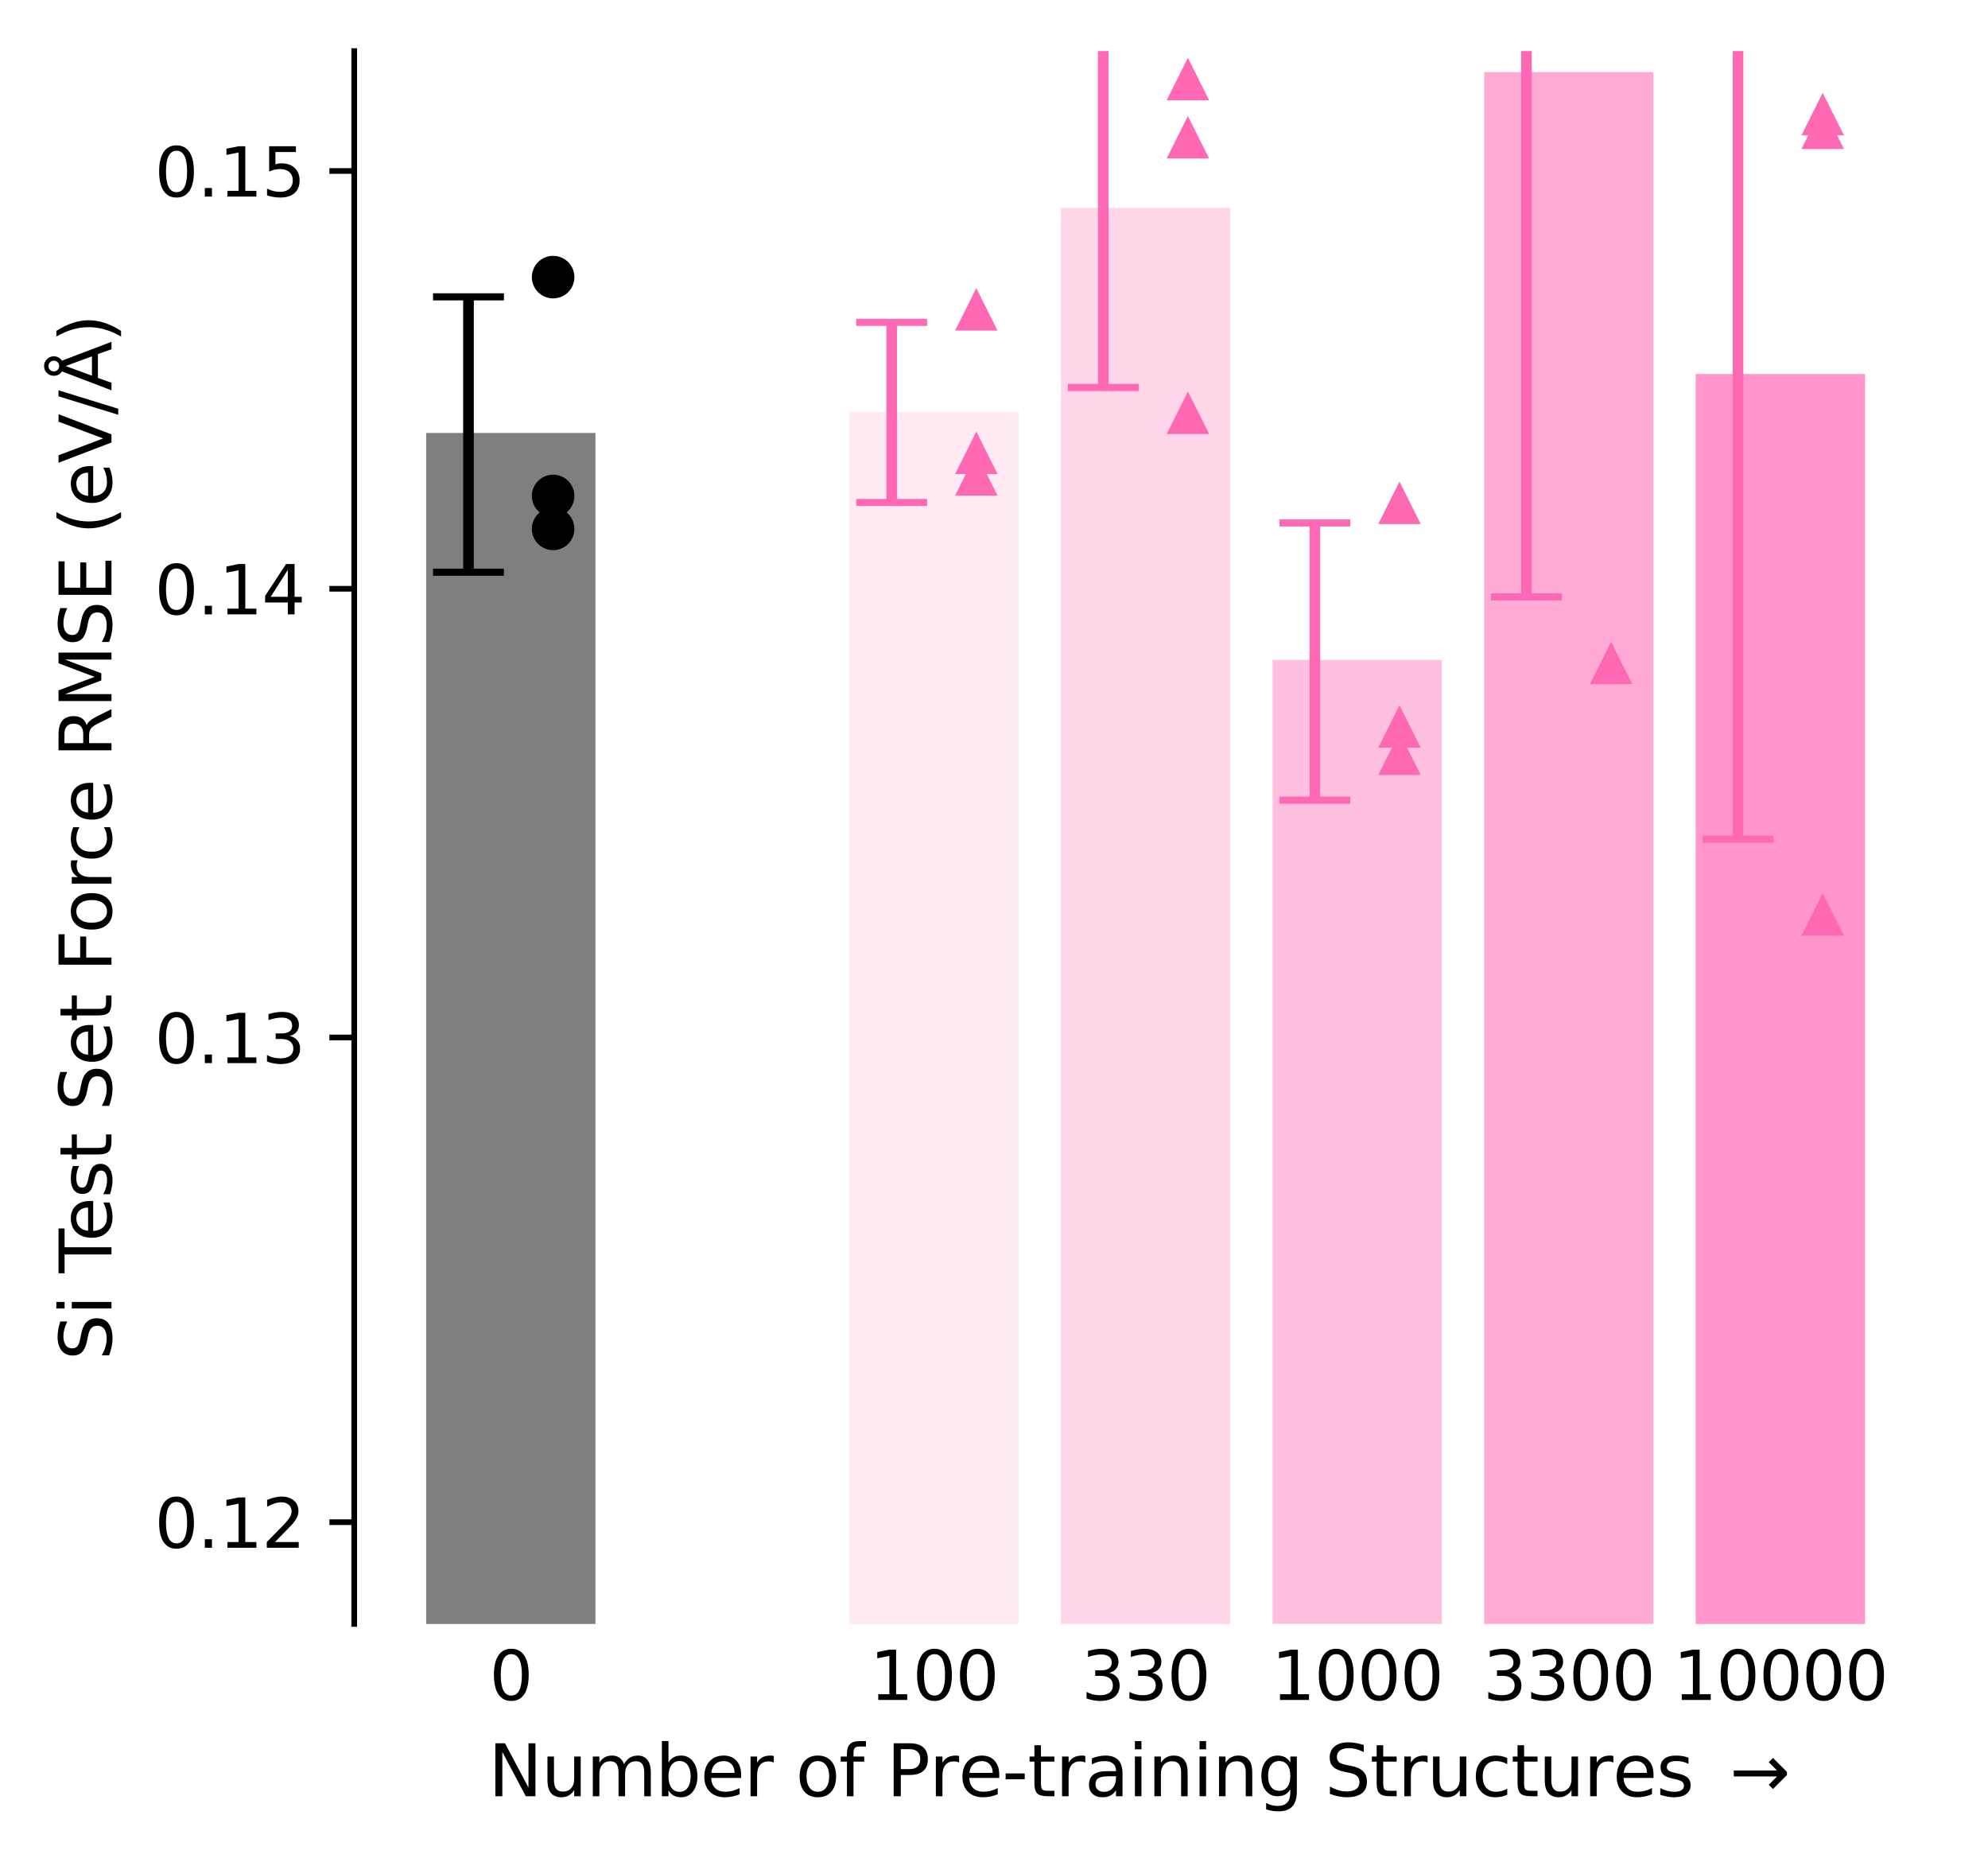 <?xml version="1.0" encoding="utf-8" standalone="no"?>
<!DOCTYPE svg PUBLIC "-//W3C//DTD SVG 1.1//EN"
  "http://www.w3.org/Graphics/SVG/1.1/DTD/svg11.dtd">
<svg xmlns:xlink="http://www.w3.org/1999/xlink" width="280.354pt" height="262.554pt" viewBox="0 0 280.354 262.554" xmlns="http://www.w3.org/2000/svg" version="1.1">
 <defs>
  <style type="text/css">*{stroke-linejoin: round; stroke-linecap: butt}</style>
 </defs>
 <g id="figure_1">
  <g id="patch_1">
   <path d="M 0 262.554 
L 280.354 262.554 
L 280.354 0 
L 0 0 
L 0 262.554 
z
" style="fill: none"/>
  </g>
  <g id="axes_1">
   <g id="patch_2">
    <path d="M 49.954 228.96 
L 273.154 228.96 
L 273.154 7.2 
L 49.954 7.2 
L 49.954 228.96 
z
" style="fill: none"/>
   </g>
   <g id="patch_3">
    <path d="M 60.099 1964197.693 
L 83.971 1964197.693 
L 83.971 61.042 
L 60.099 61.042 
z
" clip-path="url(#p1074780199)" style="opacity: 0.5"/>
   </g>
   <g id="PathCollection_1">
    <defs>
     <path id="ma147bc2204" d="M 0 3 
C 0.796 3 1.559 2.684 2.121 2.121 
C 2.684 1.559 3 0.796 3 0 
C 3 -0.796 2.684 -1.559 2.121 -2.121 
C 1.559 -2.684 0.796 -3 0 -3 
C -0.796 -3 -1.559 -2.684 -2.121 -2.121 
C -2.684 -1.559 -3 -0.796 -3 0 
C -3 0.796 -2.684 1.559 -2.121 2.121 
C -1.559 2.684 -0.796 3 0 3 
z
"/>
    </defs>
    <g clip-path="url(#p1074780199)">
     <use xlink:href="#ma147bc2204" x="78.003" y="39.072"/>
     <use xlink:href="#ma147bc2204" x="78.003" y="69.924"/>
     <use xlink:href="#ma147bc2204" x="78.003" y="74.567"/>
    </g>
   </g>
   <g id="patch_4">
    <path d="M 119.779 1964197.693 
L 143.65 1964197.693 
L 143.65 58.049 
L 119.779 58.049 
z
" clip-path="url(#p1074780199)" style="fill: #ffe1f0; opacity: 0.7"/>
   </g>
   <g id="PathCollection_2">
    <defs>
     <path id="mfc72a50290" d="M 0 -3 
L -3 3 
L 3 3 
z
"/>
    </defs>
    <g clip-path="url(#p1074780199)">
     <use xlink:href="#mfc72a50290" x="137.682" y="63.838" style="fill: #ff69b4"/>
     <use xlink:href="#mfc72a50290" x="137.682" y="43.616" style="fill: #ff69b4"/>
     <use xlink:href="#mfc72a50290" x="137.682" y="66.881" style="fill: #ff69b4"/>
    </g>
   </g>
   <g id="patch_5">
    <path d="M 149.618 1964197.693 
L 173.49 1964197.693 
L 173.49 29.316 
L 149.618 29.316 
z
" clip-path="url(#p1074780199)" style="fill: #ffc3e1; opacity: 0.7"/>
   </g>
   <g id="PathCollection_3">
    <g clip-path="url(#p1074780199)">
     <use xlink:href="#mfc72a50290" x="167.522" y="19.346" style="fill: #ff69b4"/>
     <use xlink:href="#mfc72a50290" x="167.522" y="58.193" style="fill: #ff69b4"/>
     <use xlink:href="#mfc72a50290" x="167.522" y="11.145" style="fill: #ff69b4"/>
    </g>
   </g>
   <g id="patch_6">
    <path d="M 179.458 1964197.693 
L 203.329 1964197.693 
L 203.329 93.048 
L 179.458 93.048 
z
" clip-path="url(#p1074780199)" style="fill: #ffa5d2; opacity: 0.7"/>
   </g>
   <g id="PathCollection_4">
    <g clip-path="url(#p1074780199)">
     <use xlink:href="#mfc72a50290" x="197.361" y="106.272" style="fill: #ff69b4"/>
     <use xlink:href="#mfc72a50290" x="197.361" y="102.43" style="fill: #ff69b4"/>
     <use xlink:href="#mfc72a50290" x="197.361" y="70.886" style="fill: #ff69b4"/>
    </g>
   </g>
   <g id="patch_7">
    <path d="M 209.297 1964197.693 
L 233.169 1964197.693 
L 233.169 10.169 
L 209.297 10.169 
z
" clip-path="url(#p1074780199)" style="fill: #ff87c3; opacity: 0.7"/>
   </g>
   <g id="PathCollection_5">
    <g clip-path="url(#p1074780199)">
     <use xlink:href="#mfc72a50290" x="227.201" y="93.466" style="fill: #ff69b4"/>
     <use xlink:href="#mfc72a50290" x="227.201" y="-1" style="fill: #ff69b4"/>
    </g>
   </g>
   <g id="patch_8">
    <path d="M 239.137 1964197.693 
L 263.008 1964197.693 
L 263.008 52.728 
L 239.137 52.728 
z
" clip-path="url(#p1074780199)" style="fill: #ff69b4; opacity: 0.7"/>
   </g>
   <g id="PathCollection_6">
    <g clip-path="url(#p1074780199)">
     <use xlink:href="#mfc72a50290" x="257.041" y="128.92" style="fill: #ff69b4"/>
     <use xlink:href="#mfc72a50290" x="257.041" y="18" style="fill: #ff69b4"/>
     <use xlink:href="#mfc72a50290" x="257.041" y="16.081" style="fill: #ff69b4"/>
    </g>
   </g>
   <g id="matplotlib.axis_1">
    <g id="xtick_1">
     <g id="line2d_1"/>
     <g id="text_1">
      <!-- 0 -->
      <g transform="translate(69.013 239.679) scale(0.095 -0.095)">
       <defs>
        <path id="DejaVuSans-30" d="M 2034 4250 
Q 1547 4250 1301 3770 
Q 1056 3291 1056 2328 
Q 1056 1369 1301 889 
Q 1547 409 2034 409 
Q 2525 409 2770 889 
Q 3016 1369 3016 2328 
Q 3016 3291 2770 3770 
Q 2525 4250 2034 4250 
z
M 2034 4750 
Q 2819 4750 3233 4129 
Q 3647 3509 3647 2328 
Q 3647 1150 3233 529 
Q 2819 -91 2034 -91 
Q 1250 -91 836 529 
Q 422 1150 422 2328 
Q 422 3509 836 4129 
Q 1250 4750 2034 4750 
z
" transform="scale(0.016)"/>
       </defs>
       <use xlink:href="#DejaVuSans-30"/>
      </g>
     </g>
    </g>
    <g id="xtick_2">
     <g id="line2d_2"/>
     <g id="text_2">
      <!-- 100 -->
      <g transform="translate(122.648 239.679) scale(0.095 -0.095)">
       <defs>
        <path id="DejaVuSans-31" d="M 794 531 
L 1825 531 
L 1825 4091 
L 703 3866 
L 703 4441 
L 1819 4666 
L 2450 4666 
L 2450 531 
L 3481 531 
L 3481 0 
L 794 0 
L 794 531 
z
" transform="scale(0.016)"/>
       </defs>
       <use xlink:href="#DejaVuSans-31"/>
       <use xlink:href="#DejaVuSans-30" x="63.623"/>
       <use xlink:href="#DejaVuSans-30" x="127.246"/>
      </g>
     </g>
    </g>
    <g id="xtick_3">
     <g id="line2d_3"/>
     <g id="text_3">
      <!-- 330 -->
      <g transform="translate(152.487 239.679) scale(0.095 -0.095)">
       <defs>
        <path id="DejaVuSans-33" d="M 2597 2516 
Q 3050 2419 3304 2112 
Q 3559 1806 3559 1356 
Q 3559 666 3084 287 
Q 2609 -91 1734 -91 
Q 1441 -91 1130 -33 
Q 819 25 488 141 
L 488 750 
Q 750 597 1062 519 
Q 1375 441 1716 441 
Q 2309 441 2620 675 
Q 2931 909 2931 1356 
Q 2931 1769 2642 2001 
Q 2353 2234 1838 2234 
L 1294 2234 
L 1294 2753 
L 1863 2753 
Q 2328 2753 2575 2939 
Q 2822 3125 2822 3475 
Q 2822 3834 2567 4026 
Q 2313 4219 1838 4219 
Q 1578 4219 1281 4162 
Q 984 4106 628 3988 
L 628 4550 
Q 988 4650 1302 4700 
Q 1616 4750 1894 4750 
Q 2613 4750 3031 4423 
Q 3450 4097 3450 3541 
Q 3450 3153 3228 2886 
Q 3006 2619 2597 2516 
z
" transform="scale(0.016)"/>
       </defs>
       <use xlink:href="#DejaVuSans-33"/>
       <use xlink:href="#DejaVuSans-33" x="63.623"/>
       <use xlink:href="#DejaVuSans-30" x="127.246"/>
      </g>
     </g>
    </g>
    <g id="xtick_4">
     <g id="line2d_4"/>
     <g id="text_4">
      <!-- 1000 -->
      <g transform="translate(179.305 239.679) scale(0.095 -0.095)">
       <use xlink:href="#DejaVuSans-31"/>
       <use xlink:href="#DejaVuSans-30" x="63.623"/>
       <use xlink:href="#DejaVuSans-30" x="127.246"/>
       <use xlink:href="#DejaVuSans-30" x="190.869"/>
      </g>
     </g>
    </g>
    <g id="xtick_5">
     <g id="line2d_5"/>
     <g id="text_5">
      <!-- 3300 -->
      <g transform="translate(209.144 239.679) scale(0.095 -0.095)">
       <use xlink:href="#DejaVuSans-33"/>
       <use xlink:href="#DejaVuSans-33" x="63.623"/>
       <use xlink:href="#DejaVuSans-30" x="127.246"/>
       <use xlink:href="#DejaVuSans-30" x="190.869"/>
      </g>
     </g>
    </g>
    <g id="xtick_6">
     <g id="line2d_6"/>
     <g id="text_6">
      <!-- 10000 -->
      <g transform="translate(235.962 239.679) scale(0.095 -0.095)">
       <use xlink:href="#DejaVuSans-31"/>
       <use xlink:href="#DejaVuSans-30" x="63.623"/>
       <use xlink:href="#DejaVuSans-30" x="127.246"/>
       <use xlink:href="#DejaVuSans-30" x="190.869"/>
       <use xlink:href="#DejaVuSans-30" x="254.492"/>
      </g>
     </g>
    </g>
    <g id="text_7">
     <!-- Number of Pre-training Structures $\rightarrow$ -->
     <g transform="translate(68.854 253.254) scale(0.1 -0.1)">
      <defs>
       <path id="DejaVuSans-4e" d="M 628 4666 
L 1478 4666 
L 3547 763 
L 3547 4666 
L 4159 4666 
L 4159 0 
L 3309 0 
L 1241 3903 
L 1241 0 
L 628 0 
L 628 4666 
z
" transform="scale(0.016)"/>
       <path id="DejaVuSans-75" d="M 544 1381 
L 544 3500 
L 1119 3500 
L 1119 1403 
Q 1119 906 1312 657 
Q 1506 409 1894 409 
Q 2359 409 2629 706 
Q 2900 1003 2900 1516 
L 2900 3500 
L 3475 3500 
L 3475 0 
L 2900 0 
L 2900 538 
Q 2691 219 2414 64 
Q 2138 -91 1772 -91 
Q 1169 -91 856 284 
Q 544 659 544 1381 
z
M 1991 3584 
L 1991 3584 
z
" transform="scale(0.016)"/>
       <path id="DejaVuSans-6d" d="M 3328 2828 
Q 3544 3216 3844 3400 
Q 4144 3584 4550 3584 
Q 5097 3584 5394 3201 
Q 5691 2819 5691 2113 
L 5691 0 
L 5113 0 
L 5113 2094 
Q 5113 2597 4934 2840 
Q 4756 3084 4391 3084 
Q 3944 3084 3684 2787 
Q 3425 2491 3425 1978 
L 3425 0 
L 2847 0 
L 2847 2094 
Q 2847 2600 2669 2842 
Q 2491 3084 2119 3084 
Q 1678 3084 1418 2786 
Q 1159 2488 1159 1978 
L 1159 0 
L 581 0 
L 581 3500 
L 1159 3500 
L 1159 2956 
Q 1356 3278 1631 3431 
Q 1906 3584 2284 3584 
Q 2666 3584 2933 3390 
Q 3200 3197 3328 2828 
z
" transform="scale(0.016)"/>
       <path id="DejaVuSans-62" d="M 3116 1747 
Q 3116 2381 2855 2742 
Q 2594 3103 2138 3103 
Q 1681 3103 1420 2742 
Q 1159 2381 1159 1747 
Q 1159 1113 1420 752 
Q 1681 391 2138 391 
Q 2594 391 2855 752 
Q 3116 1113 3116 1747 
z
M 1159 2969 
Q 1341 3281 1617 3432 
Q 1894 3584 2278 3584 
Q 2916 3584 3314 3078 
Q 3713 2572 3713 1747 
Q 3713 922 3314 415 
Q 2916 -91 2278 -91 
Q 1894 -91 1617 61 
Q 1341 213 1159 525 
L 1159 0 
L 581 0 
L 581 4863 
L 1159 4863 
L 1159 2969 
z
" transform="scale(0.016)"/>
       <path id="DejaVuSans-65" d="M 3597 1894 
L 3597 1613 
L 953 1613 
Q 991 1019 1311 708 
Q 1631 397 2203 397 
Q 2534 397 2845 478 
Q 3156 559 3463 722 
L 3463 178 
Q 3153 47 2828 -22 
Q 2503 -91 2169 -91 
Q 1331 -91 842 396 
Q 353 884 353 1716 
Q 353 2575 817 3079 
Q 1281 3584 2069 3584 
Q 2775 3584 3186 3129 
Q 3597 2675 3597 1894 
z
M 3022 2063 
Q 3016 2534 2758 2815 
Q 2500 3097 2075 3097 
Q 1594 3097 1305 2825 
Q 1016 2553 972 2059 
L 3022 2063 
z
" transform="scale(0.016)"/>
       <path id="DejaVuSans-72" d="M 2631 2963 
Q 2534 3019 2420 3045 
Q 2306 3072 2169 3072 
Q 1681 3072 1420 2755 
Q 1159 2438 1159 1844 
L 1159 0 
L 581 0 
L 581 3500 
L 1159 3500 
L 1159 2956 
Q 1341 3275 1631 3429 
Q 1922 3584 2338 3584 
Q 2397 3584 2469 3576 
Q 2541 3569 2628 3553 
L 2631 2963 
z
" transform="scale(0.016)"/>
       <path id="DejaVuSans-20" transform="scale(0.016)"/>
       <path id="DejaVuSans-6f" d="M 1959 3097 
Q 1497 3097 1228 2736 
Q 959 2375 959 1747 
Q 959 1119 1226 758 
Q 1494 397 1959 397 
Q 2419 397 2687 759 
Q 2956 1122 2956 1747 
Q 2956 2369 2687 2733 
Q 2419 3097 1959 3097 
z
M 1959 3584 
Q 2709 3584 3137 3096 
Q 3566 2609 3566 1747 
Q 3566 888 3137 398 
Q 2709 -91 1959 -91 
Q 1206 -91 779 398 
Q 353 888 353 1747 
Q 353 2609 779 3096 
Q 1206 3584 1959 3584 
z
" transform="scale(0.016)"/>
       <path id="DejaVuSans-66" d="M 2375 4863 
L 2375 4384 
L 1825 4384 
Q 1516 4384 1395 4259 
Q 1275 4134 1275 3809 
L 1275 3500 
L 2222 3500 
L 2222 3053 
L 1275 3053 
L 1275 0 
L 697 0 
L 697 3053 
L 147 3053 
L 147 3500 
L 697 3500 
L 697 3744 
Q 697 4328 969 4595 
Q 1241 4863 1831 4863 
L 2375 4863 
z
" transform="scale(0.016)"/>
       <path id="DejaVuSans-50" d="M 1259 4147 
L 1259 2394 
L 2053 2394 
Q 2494 2394 2734 2622 
Q 2975 2850 2975 3272 
Q 2975 3691 2734 3919 
Q 2494 4147 2053 4147 
L 1259 4147 
z
M 628 4666 
L 2053 4666 
Q 2838 4666 3239 4311 
Q 3641 3956 3641 3272 
Q 3641 2581 3239 2228 
Q 2838 1875 2053 1875 
L 1259 1875 
L 1259 0 
L 628 0 
L 628 4666 
z
" transform="scale(0.016)"/>
       <path id="DejaVuSans-2d" d="M 313 2009 
L 1997 2009 
L 1997 1497 
L 313 1497 
L 313 2009 
z
" transform="scale(0.016)"/>
       <path id="DejaVuSans-74" d="M 1172 4494 
L 1172 3500 
L 2356 3500 
L 2356 3053 
L 1172 3053 
L 1172 1153 
Q 1172 725 1289 603 
Q 1406 481 1766 481 
L 2356 481 
L 2356 0 
L 1766 0 
Q 1100 0 847 248 
Q 594 497 594 1153 
L 594 3053 
L 172 3053 
L 172 3500 
L 594 3500 
L 594 4494 
L 1172 4494 
z
" transform="scale(0.016)"/>
       <path id="DejaVuSans-61" d="M 2194 1759 
Q 1497 1759 1228 1600 
Q 959 1441 959 1056 
Q 959 750 1161 570 
Q 1363 391 1709 391 
Q 2188 391 2477 730 
Q 2766 1069 2766 1631 
L 2766 1759 
L 2194 1759 
z
M 3341 1997 
L 3341 0 
L 2766 0 
L 2766 531 
Q 2569 213 2275 61 
Q 1981 -91 1556 -91 
Q 1019 -91 701 211 
Q 384 513 384 1019 
Q 384 1609 779 1909 
Q 1175 2209 1959 2209 
L 2766 2209 
L 2766 2266 
Q 2766 2663 2505 2880 
Q 2244 3097 1772 3097 
Q 1472 3097 1187 3025 
Q 903 2953 641 2809 
L 641 3341 
Q 956 3463 1253 3523 
Q 1550 3584 1831 3584 
Q 2591 3584 2966 3190 
Q 3341 2797 3341 1997 
z
" transform="scale(0.016)"/>
       <path id="DejaVuSans-69" d="M 603 3500 
L 1178 3500 
L 1178 0 
L 603 0 
L 603 3500 
z
M 603 4863 
L 1178 4863 
L 1178 4134 
L 603 4134 
L 603 4863 
z
" transform="scale(0.016)"/>
       <path id="DejaVuSans-6e" d="M 3513 2113 
L 3513 0 
L 2938 0 
L 2938 2094 
Q 2938 2591 2744 2837 
Q 2550 3084 2163 3084 
Q 1697 3084 1428 2787 
Q 1159 2491 1159 1978 
L 1159 0 
L 581 0 
L 581 3500 
L 1159 3500 
L 1159 2956 
Q 1366 3272 1645 3428 
Q 1925 3584 2291 3584 
Q 2894 3584 3203 3211 
Q 3513 2838 3513 2113 
z
" transform="scale(0.016)"/>
       <path id="DejaVuSans-67" d="M 2906 1791 
Q 2906 2416 2648 2759 
Q 2391 3103 1925 3103 
Q 1463 3103 1205 2759 
Q 947 2416 947 1791 
Q 947 1169 1205 825 
Q 1463 481 1925 481 
Q 2391 481 2648 825 
Q 2906 1169 2906 1791 
z
M 3481 434 
Q 3481 -459 3084 -895 
Q 2688 -1331 1869 -1331 
Q 1566 -1331 1297 -1286 
Q 1028 -1241 775 -1147 
L 775 -588 
Q 1028 -725 1275 -790 
Q 1522 -856 1778 -856 
Q 2344 -856 2625 -561 
Q 2906 -266 2906 331 
L 2906 616 
Q 2728 306 2450 153 
Q 2172 0 1784 0 
Q 1141 0 747 490 
Q 353 981 353 1791 
Q 353 2603 747 3093 
Q 1141 3584 1784 3584 
Q 2172 3584 2450 3431 
Q 2728 3278 2906 2969 
L 2906 3500 
L 3481 3500 
L 3481 434 
z
" transform="scale(0.016)"/>
       <path id="DejaVuSans-53" d="M 3425 4513 
L 3425 3897 
Q 3066 4069 2747 4153 
Q 2428 4238 2131 4238 
Q 1616 4238 1336 4038 
Q 1056 3838 1056 3469 
Q 1056 3159 1242 3001 
Q 1428 2844 1947 2747 
L 2328 2669 
Q 3034 2534 3370 2195 
Q 3706 1856 3706 1288 
Q 3706 609 3251 259 
Q 2797 -91 1919 -91 
Q 1588 -91 1214 -16 
Q 841 59 441 206 
L 441 856 
Q 825 641 1194 531 
Q 1563 422 1919 422 
Q 2459 422 2753 634 
Q 3047 847 3047 1241 
Q 3047 1584 2836 1778 
Q 2625 1972 2144 2069 
L 1759 2144 
Q 1053 2284 737 2584 
Q 422 2884 422 3419 
Q 422 4038 858 4394 
Q 1294 4750 2059 4750 
Q 2388 4750 2728 4690 
Q 3069 4631 3425 4513 
z
" transform="scale(0.016)"/>
       <path id="DejaVuSans-63" d="M 3122 3366 
L 3122 2828 
Q 2878 2963 2633 3030 
Q 2388 3097 2138 3097 
Q 1578 3097 1268 2742 
Q 959 2388 959 1747 
Q 959 1106 1268 751 
Q 1578 397 2138 397 
Q 2388 397 2633 464 
Q 2878 531 3122 666 
L 3122 134 
Q 2881 22 2623 -34 
Q 2366 -91 2075 -91 
Q 1284 -91 818 406 
Q 353 903 353 1747 
Q 353 2603 823 3093 
Q 1294 3584 2113 3584 
Q 2378 3584 2631 3529 
Q 2884 3475 3122 3366 
z
" transform="scale(0.016)"/>
       <path id="DejaVuSans-73" d="M 2834 3397 
L 2834 2853 
Q 2591 2978 2328 3040 
Q 2066 3103 1784 3103 
Q 1356 3103 1142 2972 
Q 928 2841 928 2578 
Q 928 2378 1081 2264 
Q 1234 2150 1697 2047 
L 1894 2003 
Q 2506 1872 2764 1633 
Q 3022 1394 3022 966 
Q 3022 478 2636 193 
Q 2250 -91 1575 -91 
Q 1294 -91 989 -36 
Q 684 19 347 128 
L 347 722 
Q 666 556 975 473 
Q 1284 391 1588 391 
Q 1994 391 2212 530 
Q 2431 669 2431 922 
Q 2431 1156 2273 1281 
Q 2116 1406 1581 1522 
L 1381 1569 
Q 847 1681 609 1914 
Q 372 2147 372 2553 
Q 372 3047 722 3315 
Q 1072 3584 1716 3584 
Q 2034 3584 2315 3537 
Q 2597 3491 2834 3397 
z
" transform="scale(0.016)"/>
       <path id="DejaVuSans-2192" d="M 5050 2147 
L 5050 1866 
L 3822 638 
L 3447 1013 
L 4175 1741 
L 366 1741 
L 366 2272 
L 4175 2272 
L 3447 3000 
L 3822 3375 
L 5050 2147 
z
" transform="scale(0.016)"/>
      </defs>
      <use xlink:href="#DejaVuSans-4e" transform="translate(0 0.016)"/>
      <use xlink:href="#DejaVuSans-75" transform="translate(74.805 0.016)"/>
      <use xlink:href="#DejaVuSans-6d" transform="translate(138.184 0.016)"/>
      <use xlink:href="#DejaVuSans-62" transform="translate(235.596 0.016)"/>
      <use xlink:href="#DejaVuSans-65" transform="translate(299.072 0.016)"/>
      <use xlink:href="#DejaVuSans-72" transform="translate(360.596 0.016)"/>
      <use xlink:href="#DejaVuSans-20" transform="translate(401.709 0.016)"/>
      <use xlink:href="#DejaVuSans-6f" transform="translate(433.496 0.016)"/>
      <use xlink:href="#DejaVuSans-66" transform="translate(494.678 0.016)"/>
      <use xlink:href="#DejaVuSans-20" transform="translate(529.883 0.016)"/>
      <use xlink:href="#DejaVuSans-50" transform="translate(561.67 0.016)"/>
      <use xlink:href="#DejaVuSans-72" transform="translate(621.973 0.016)"/>
      <use xlink:href="#DejaVuSans-65" transform="translate(663.086 0.016)"/>
      <use xlink:href="#DejaVuSans-2d" transform="translate(724.609 0.016)"/>
      <use xlink:href="#DejaVuSans-74" transform="translate(760.693 0.016)"/>
      <use xlink:href="#DejaVuSans-72" transform="translate(799.902 0.016)"/>
      <use xlink:href="#DejaVuSans-61" transform="translate(841.016 0.016)"/>
      <use xlink:href="#DejaVuSans-69" transform="translate(902.295 0.016)"/>
      <use xlink:href="#DejaVuSans-6e" transform="translate(930.078 0.016)"/>
      <use xlink:href="#DejaVuSans-69" transform="translate(993.457 0.016)"/>
      <use xlink:href="#DejaVuSans-6e" transform="translate(1021.24 0.016)"/>
      <use xlink:href="#DejaVuSans-67" transform="translate(1084.619 0.016)"/>
      <use xlink:href="#DejaVuSans-20" transform="translate(1148.096 0.016)"/>
      <use xlink:href="#DejaVuSans-53" transform="translate(1179.883 0.016)"/>
      <use xlink:href="#DejaVuSans-74" transform="translate(1243.359 0.016)"/>
      <use xlink:href="#DejaVuSans-72" transform="translate(1282.568 0.016)"/>
      <use xlink:href="#DejaVuSans-75" transform="translate(1323.682 0.016)"/>
      <use xlink:href="#DejaVuSans-63" transform="translate(1387.061 0.016)"/>
      <use xlink:href="#DejaVuSans-74" transform="translate(1442.041 0.016)"/>
      <use xlink:href="#DejaVuSans-75" transform="translate(1481.25 0.016)"/>
      <use xlink:href="#DejaVuSans-72" transform="translate(1544.629 0.016)"/>
      <use xlink:href="#DejaVuSans-65" transform="translate(1585.742 0.016)"/>
      <use xlink:href="#DejaVuSans-73" transform="translate(1647.266 0.016)"/>
      <use xlink:href="#DejaVuSans-20" transform="translate(1699.365 0.016)"/>
      <use xlink:href="#DejaVuSans-2192" transform="translate(1750.635 0.016)"/>
     </g>
    </g>
   </g>
   <g id="matplotlib.axis_2">
    <g id="ytick_1">
     <g id="line2d_7">
      <defs>
       <path id="m0817260b09" d="M 0 0 
L -3.5 0 
" style="stroke: #000000; stroke-width: 0.8"/>
      </defs>
      <g>
       <use xlink:href="#m0817260b09" x="49.954" y="214.611" style="stroke: #000000; stroke-width: 0.8"/>
      </g>
     </g>
     <g id="text_8">
      <!-- 0.12 -->
      <g transform="translate(21.802 218.22) scale(0.095 -0.095)">
       <defs>
        <path id="DejaVuSans-2e" d="M 684 794 
L 1344 794 
L 1344 0 
L 684 0 
L 684 794 
z
" transform="scale(0.016)"/>
        <path id="DejaVuSans-32" d="M 1228 531 
L 3431 531 
L 3431 0 
L 469 0 
L 469 531 
Q 828 903 1448 1529 
Q 2069 2156 2228 2338 
Q 2531 2678 2651 2914 
Q 2772 3150 2772 3378 
Q 2772 3750 2511 3984 
Q 2250 4219 1831 4219 
Q 1534 4219 1204 4116 
Q 875 4013 500 3803 
L 500 4441 
Q 881 4594 1212 4672 
Q 1544 4750 1819 4750 
Q 2544 4750 2975 4387 
Q 3406 4025 3406 3419 
Q 3406 3131 3298 2873 
Q 3191 2616 2906 2266 
Q 2828 2175 2409 1742 
Q 1991 1309 1228 531 
z
" transform="scale(0.016)"/>
       </defs>
       <use xlink:href="#DejaVuSans-30"/>
       <use xlink:href="#DejaVuSans-2e" x="63.623"/>
       <use xlink:href="#DejaVuSans-31" x="95.41"/>
       <use xlink:href="#DejaVuSans-32" x="159.033"/>
      </g>
     </g>
    </g>
    <g id="ytick_2">
     <g id="line2d_8">
      <g>
       <use xlink:href="#m0817260b09" x="49.954" y="146.276" style="stroke: #000000; stroke-width: 0.8"/>
      </g>
     </g>
     <g id="text_9">
      <!-- 0.13 -->
      <g transform="translate(21.802 149.885) scale(0.095 -0.095)">
       <use xlink:href="#DejaVuSans-30"/>
       <use xlink:href="#DejaVuSans-2e" x="63.623"/>
       <use xlink:href="#DejaVuSans-31" x="95.41"/>
       <use xlink:href="#DejaVuSans-33" x="159.033"/>
      </g>
     </g>
    </g>
    <g id="ytick_3">
     <g id="line2d_9">
      <g>
       <use xlink:href="#m0817260b09" x="49.954" y="83.008" style="stroke: #000000; stroke-width: 0.8"/>
      </g>
     </g>
     <g id="text_10">
      <!-- 0.14 -->
      <g transform="translate(21.802 86.617) scale(0.095 -0.095)">
       <defs>
        <path id="DejaVuSans-34" d="M 2419 4116 
L 825 1625 
L 2419 1625 
L 2419 4116 
z
M 2253 4666 
L 3047 4666 
L 3047 1625 
L 3713 1625 
L 3713 1100 
L 3047 1100 
L 3047 0 
L 2419 0 
L 2419 1100 
L 313 1100 
L 313 1709 
L 2253 4666 
z
" transform="scale(0.016)"/>
       </defs>
       <use xlink:href="#DejaVuSans-30"/>
       <use xlink:href="#DejaVuSans-2e" x="63.623"/>
       <use xlink:href="#DejaVuSans-31" x="95.41"/>
       <use xlink:href="#DejaVuSans-34" x="159.033"/>
      </g>
     </g>
    </g>
    <g id="ytick_4">
     <g id="line2d_10">
      <g>
       <use xlink:href="#m0817260b09" x="49.954" y="24.106" style="stroke: #000000; stroke-width: 0.8"/>
      </g>
     </g>
     <g id="text_11">
      <!-- 0.15 -->
      <g transform="translate(21.802 27.715) scale(0.095 -0.095)">
       <defs>
        <path id="DejaVuSans-35" d="M 691 4666 
L 3169 4666 
L 3169 4134 
L 1269 4134 
L 1269 2991 
Q 1406 3038 1543 3061 
Q 1681 3084 1819 3084 
Q 2600 3084 3056 2656 
Q 3513 2228 3513 1497 
Q 3513 744 3044 326 
Q 2575 -91 1722 -91 
Q 1428 -91 1123 -41 
Q 819 9 494 109 
L 494 744 
Q 775 591 1075 516 
Q 1375 441 1709 441 
Q 2250 441 2565 725 
Q 2881 1009 2881 1497 
Q 2881 1984 2565 2268 
Q 2250 2553 1709 2553 
Q 1456 2553 1204 2497 
Q 953 2441 691 2322 
L 691 4666 
z
" transform="scale(0.016)"/>
       </defs>
       <use xlink:href="#DejaVuSans-30"/>
       <use xlink:href="#DejaVuSans-2e" x="63.623"/>
       <use xlink:href="#DejaVuSans-31" x="95.41"/>
       <use xlink:href="#DejaVuSans-35" x="159.033"/>
      </g>
     </g>
    </g>
    <g id="text_12">
     <!-- Si Test Set Force RMSE (eV/Å) -->
     <g transform="translate(15.722 191.792) rotate(-90) scale(0.1 -0.1)">
      <defs>
       <path id="DejaVuSans-54" d="M -19 4666 
L 3928 4666 
L 3928 4134 
L 2272 4134 
L 2272 0 
L 1638 0 
L 1638 4134 
L -19 4134 
L -19 4666 
z
" transform="scale(0.016)"/>
       <path id="DejaVuSans-46" d="M 628 4666 
L 3309 4666 
L 3309 4134 
L 1259 4134 
L 1259 2759 
L 3109 2759 
L 3109 2228 
L 1259 2228 
L 1259 0 
L 628 0 
L 628 4666 
z
" transform="scale(0.016)"/>
       <path id="DejaVuSans-52" d="M 2841 2188 
Q 3044 2119 3236 1894 
Q 3428 1669 3622 1275 
L 4263 0 
L 3584 0 
L 2988 1197 
Q 2756 1666 2539 1819 
Q 2322 1972 1947 1972 
L 1259 1972 
L 1259 0 
L 628 0 
L 628 4666 
L 2053 4666 
Q 2853 4666 3247 4331 
Q 3641 3997 3641 3322 
Q 3641 2881 3436 2590 
Q 3231 2300 2841 2188 
z
M 1259 4147 
L 1259 2491 
L 2053 2491 
Q 2509 2491 2742 2702 
Q 2975 2913 2975 3322 
Q 2975 3731 2742 3939 
Q 2509 4147 2053 4147 
L 1259 4147 
z
" transform="scale(0.016)"/>
       <path id="DejaVuSans-4d" d="M 628 4666 
L 1569 4666 
L 2759 1491 
L 3956 4666 
L 4897 4666 
L 4897 0 
L 4281 0 
L 4281 4097 
L 3078 897 
L 2444 897 
L 1241 4097 
L 1241 0 
L 628 0 
L 628 4666 
z
" transform="scale(0.016)"/>
       <path id="DejaVuSans-45" d="M 628 4666 
L 3578 4666 
L 3578 4134 
L 1259 4134 
L 1259 2753 
L 3481 2753 
L 3481 2222 
L 1259 2222 
L 1259 531 
L 3634 531 
L 3634 0 
L 628 0 
L 628 4666 
z
" transform="scale(0.016)"/>
       <path id="DejaVuSans-28" d="M 1984 4856 
Q 1566 4138 1362 3434 
Q 1159 2731 1159 2009 
Q 1159 1288 1364 580 
Q 1569 -128 1984 -844 
L 1484 -844 
Q 1016 -109 783 600 
Q 550 1309 550 2009 
Q 550 2706 781 3412 
Q 1013 4119 1484 4856 
L 1984 4856 
z
" transform="scale(0.016)"/>
       <path id="DejaVuSans-56" d="M 1831 0 
L 50 4666 
L 709 4666 
L 2188 738 
L 3669 4666 
L 4325 4666 
L 2547 0 
L 1831 0 
z
" transform="scale(0.016)"/>
       <path id="DejaVuSans-2f" d="M 1625 4666 
L 2156 4666 
L 531 -594 
L 0 -594 
L 1625 4666 
z
" transform="scale(0.016)"/>
       <path id="DejaVuSans-c5" d="M 2663 5081 
Q 2663 5278 2523 5417 
Q 2384 5556 2188 5556 
Q 1988 5556 1852 5420 
Q 1716 5284 1716 5081 
Q 1716 4884 1853 4746 
Q 1991 4609 2188 4609 
Q 2384 4609 2523 4746 
Q 2663 4884 2663 5081 
z
M 2188 4044 
L 1338 1722 
L 3041 1722 
L 2188 4044 
z
M 1716 4366 
Q 1525 4494 1428 4673 
Q 1331 4853 1331 5081 
Q 1331 5441 1579 5691 
Q 1828 5941 2188 5941 
Q 2544 5941 2795 5689 
Q 3047 5438 3047 5081 
Q 3047 4863 2948 4678 
Q 2850 4494 2663 4366 
L 4325 0 
L 3669 0 
L 3244 1197 
L 1141 1197 
L 716 0 
L 50 0 
L 1716 4366 
z
" transform="scale(0.016)"/>
       <path id="DejaVuSans-29" d="M 513 4856 
L 1013 4856 
Q 1481 4119 1714 3412 
Q 1947 2706 1947 2009 
Q 1947 1309 1714 600 
Q 1481 -109 1013 -844 
L 513 -844 
Q 928 -128 1133 580 
Q 1338 1288 1338 2009 
Q 1338 2731 1133 3434 
Q 928 4138 513 4856 
z
" transform="scale(0.016)"/>
      </defs>
      <use xlink:href="#DejaVuSans-53"/>
      <use xlink:href="#DejaVuSans-69" x="63.477"/>
      <use xlink:href="#DejaVuSans-20" x="91.26"/>
      <use xlink:href="#DejaVuSans-54" x="123.047"/>
      <use xlink:href="#DejaVuSans-65" x="167.131"/>
      <use xlink:href="#DejaVuSans-73" x="228.654"/>
      <use xlink:href="#DejaVuSans-74" x="280.754"/>
      <use xlink:href="#DejaVuSans-20" x="319.963"/>
      <use xlink:href="#DejaVuSans-53" x="351.75"/>
      <use xlink:href="#DejaVuSans-65" x="415.227"/>
      <use xlink:href="#DejaVuSans-74" x="476.75"/>
      <use xlink:href="#DejaVuSans-20" x="515.959"/>
      <use xlink:href="#DejaVuSans-46" x="547.746"/>
      <use xlink:href="#DejaVuSans-6f" x="601.641"/>
      <use xlink:href="#DejaVuSans-72" x="662.822"/>
      <use xlink:href="#DejaVuSans-63" x="701.686"/>
      <use xlink:href="#DejaVuSans-65" x="756.666"/>
      <use xlink:href="#DejaVuSans-20" x="818.189"/>
      <use xlink:href="#DejaVuSans-52" x="849.977"/>
      <use xlink:href="#DejaVuSans-4d" x="919.459"/>
      <use xlink:href="#DejaVuSans-53" x="1005.738"/>
      <use xlink:href="#DejaVuSans-45" x="1069.215"/>
      <use xlink:href="#DejaVuSans-20" x="1132.398"/>
      <use xlink:href="#DejaVuSans-28" x="1164.186"/>
      <use xlink:href="#DejaVuSans-65" x="1203.199"/>
      <use xlink:href="#DejaVuSans-56" x="1264.723"/>
      <use xlink:href="#DejaVuSans-2f" x="1333.131"/>
      <use xlink:href="#DejaVuSans-c5" x="1366.822"/>
      <use xlink:href="#DejaVuSans-29" x="1435.23"/>
     </g>
    </g>
   </g>
   <g id="LineCollection_1">
    <path d="M 66.067 80.675 
L 66.067 41.85 
" clip-path="url(#p1074780199)" style="fill: none; stroke: #000000; stroke-width: 1.5"/>
   </g>
   <g id="line2d_11">
    <defs>
     <path id="mef588346f7" d="M 5 0 
L -5 -0 
" style="stroke: #000000"/>
    </defs>
    <g clip-path="url(#p1074780199)">
     <use xlink:href="#mef588346f7" x="66.067" y="80.675" style="stroke: #000000"/>
    </g>
   </g>
   <g id="line2d_12">
    <g clip-path="url(#p1074780199)">
     <use xlink:href="#mef588346f7" x="66.067" y="41.85" style="stroke: #000000"/>
    </g>
   </g>
   <g id="LineCollection_2">
    <path d="M 125.746 70.84 
L 125.746 45.447 
" clip-path="url(#p1074780199)" style="fill: none; stroke: #ff69b4; stroke-width: 1.5"/>
   </g>
   <g id="line2d_13">
    <defs>
     <path id="m3d084827b1" d="M 5 0 
L -5 -0 
" style="stroke: #ff69b4"/>
    </defs>
    <g clip-path="url(#p1074780199)">
     <use xlink:href="#m3d084827b1" x="125.746" y="70.84" style="fill: #ff69b4; stroke: #ff69b4"/>
    </g>
   </g>
   <g id="line2d_14">
    <g clip-path="url(#p1074780199)">
     <use xlink:href="#m3d084827b1" x="125.746" y="45.447" style="fill: #ff69b4; stroke: #ff69b4"/>
    </g>
   </g>
   <g id="LineCollection_3">
    <path d="M 155.586 54.628 
L 155.586 4.732 
" clip-path="url(#p1074780199)" style="fill: none; stroke: #ff69b4; stroke-width: 1.5"/>
   </g>
   <g id="line2d_15">
    <g clip-path="url(#p1074780199)">
     <use xlink:href="#m3d084827b1" x="155.586" y="54.628" style="fill: #ff69b4; stroke: #ff69b4"/>
    </g>
   </g>
   <g id="line2d_16">
    <g clip-path="url(#p1074780199)">
     <use xlink:href="#m3d084827b1" x="155.586" y="4.732" style="fill: #ff69b4; stroke: #ff69b4"/>
    </g>
   </g>
   <g id="LineCollection_4">
    <path d="M 185.426 112.812 
L 185.426 73.732 
" clip-path="url(#p1074780199)" style="fill: none; stroke: #ff69b4; stroke-width: 1.5"/>
   </g>
   <g id="line2d_17">
    <g clip-path="url(#p1074780199)">
     <use xlink:href="#m3d084827b1" x="185.426" y="112.812" style="fill: #ff69b4; stroke: #ff69b4"/>
    </g>
   </g>
   <g id="line2d_18">
    <g clip-path="url(#p1074780199)">
     <use xlink:href="#m3d084827b1" x="185.426" y="73.732" style="fill: #ff69b4; stroke: #ff69b4"/>
    </g>
   </g>
   <g id="LineCollection_5">
    <path d="M 215.265 84.158 
L 215.265 -1 
" clip-path="url(#p1074780199)" style="fill: none; stroke: #ff69b4; stroke-width: 1.5"/>
   </g>
   <g id="line2d_19">
    <g clip-path="url(#p1074780199)">
     <use xlink:href="#m3d084827b1" x="215.265" y="84.158" style="fill: #ff69b4; stroke: #ff69b4"/>
    </g>
   </g>
   <g id="line2d_20">
    <g clip-path="url(#p1074780199)"/>
   </g>
   <g id="LineCollection_6">
    <path d="M 245.105 118.317 
L 245.105 -1 
" clip-path="url(#p1074780199)" style="fill: none; stroke: #ff69b4; stroke-width: 1.5"/>
   </g>
   <g id="line2d_21">
    <g clip-path="url(#p1074780199)">
     <use xlink:href="#m3d084827b1" x="245.105" y="118.317" style="fill: #ff69b4; stroke: #ff69b4"/>
    </g>
   </g>
   <g id="line2d_22">
    <g clip-path="url(#p1074780199)"/>
   </g>
   <g id="line2d_23">
    <path d="M 66.067 61.042 
" clip-path="url(#p1074780199)" style="fill: none; stroke: #000000; stroke-width: 1.5; stroke-linecap: square"/>
   </g>
   <g id="line2d_24">
    <path d="M 125.746 58.049 
" clip-path="url(#p1074780199)" style="fill: none; stroke: #ff69b4; stroke-width: 1.5; stroke-linecap: square"/>
   </g>
   <g id="line2d_25">
    <path d="M 155.586 29.316 
" clip-path="url(#p1074780199)" style="fill: none; stroke: #ff69b4; stroke-width: 1.5; stroke-linecap: square"/>
   </g>
   <g id="line2d_26">
    <path d="M 185.426 93.048 
" clip-path="url(#p1074780199)" style="fill: none; stroke: #ff69b4; stroke-width: 1.5; stroke-linecap: square"/>
   </g>
   <g id="line2d_27">
    <path d="M 215.265 10.169 
" clip-path="url(#p1074780199)" style="fill: none; stroke: #ff69b4; stroke-width: 1.5; stroke-linecap: square"/>
   </g>
   <g id="line2d_28">
    <path d="M 245.105 52.728 
" clip-path="url(#p1074780199)" style="fill: none; stroke: #ff69b4; stroke-width: 1.5; stroke-linecap: square"/>
   </g>
   <g id="patch_9">
    <path d="M 49.954 228.96 
L 49.954 7.2 
" style="fill: none; stroke: #000000; stroke-width: 0.8; stroke-linejoin: miter; stroke-linecap: square"/>
   </g>
  </g>
 </g>
 <defs>
  <clipPath id="p1074780199">
   <rect x="49.954" y="7.2" width="223.2" height="221.76"/>
  </clipPath>
 </defs>
</svg>
